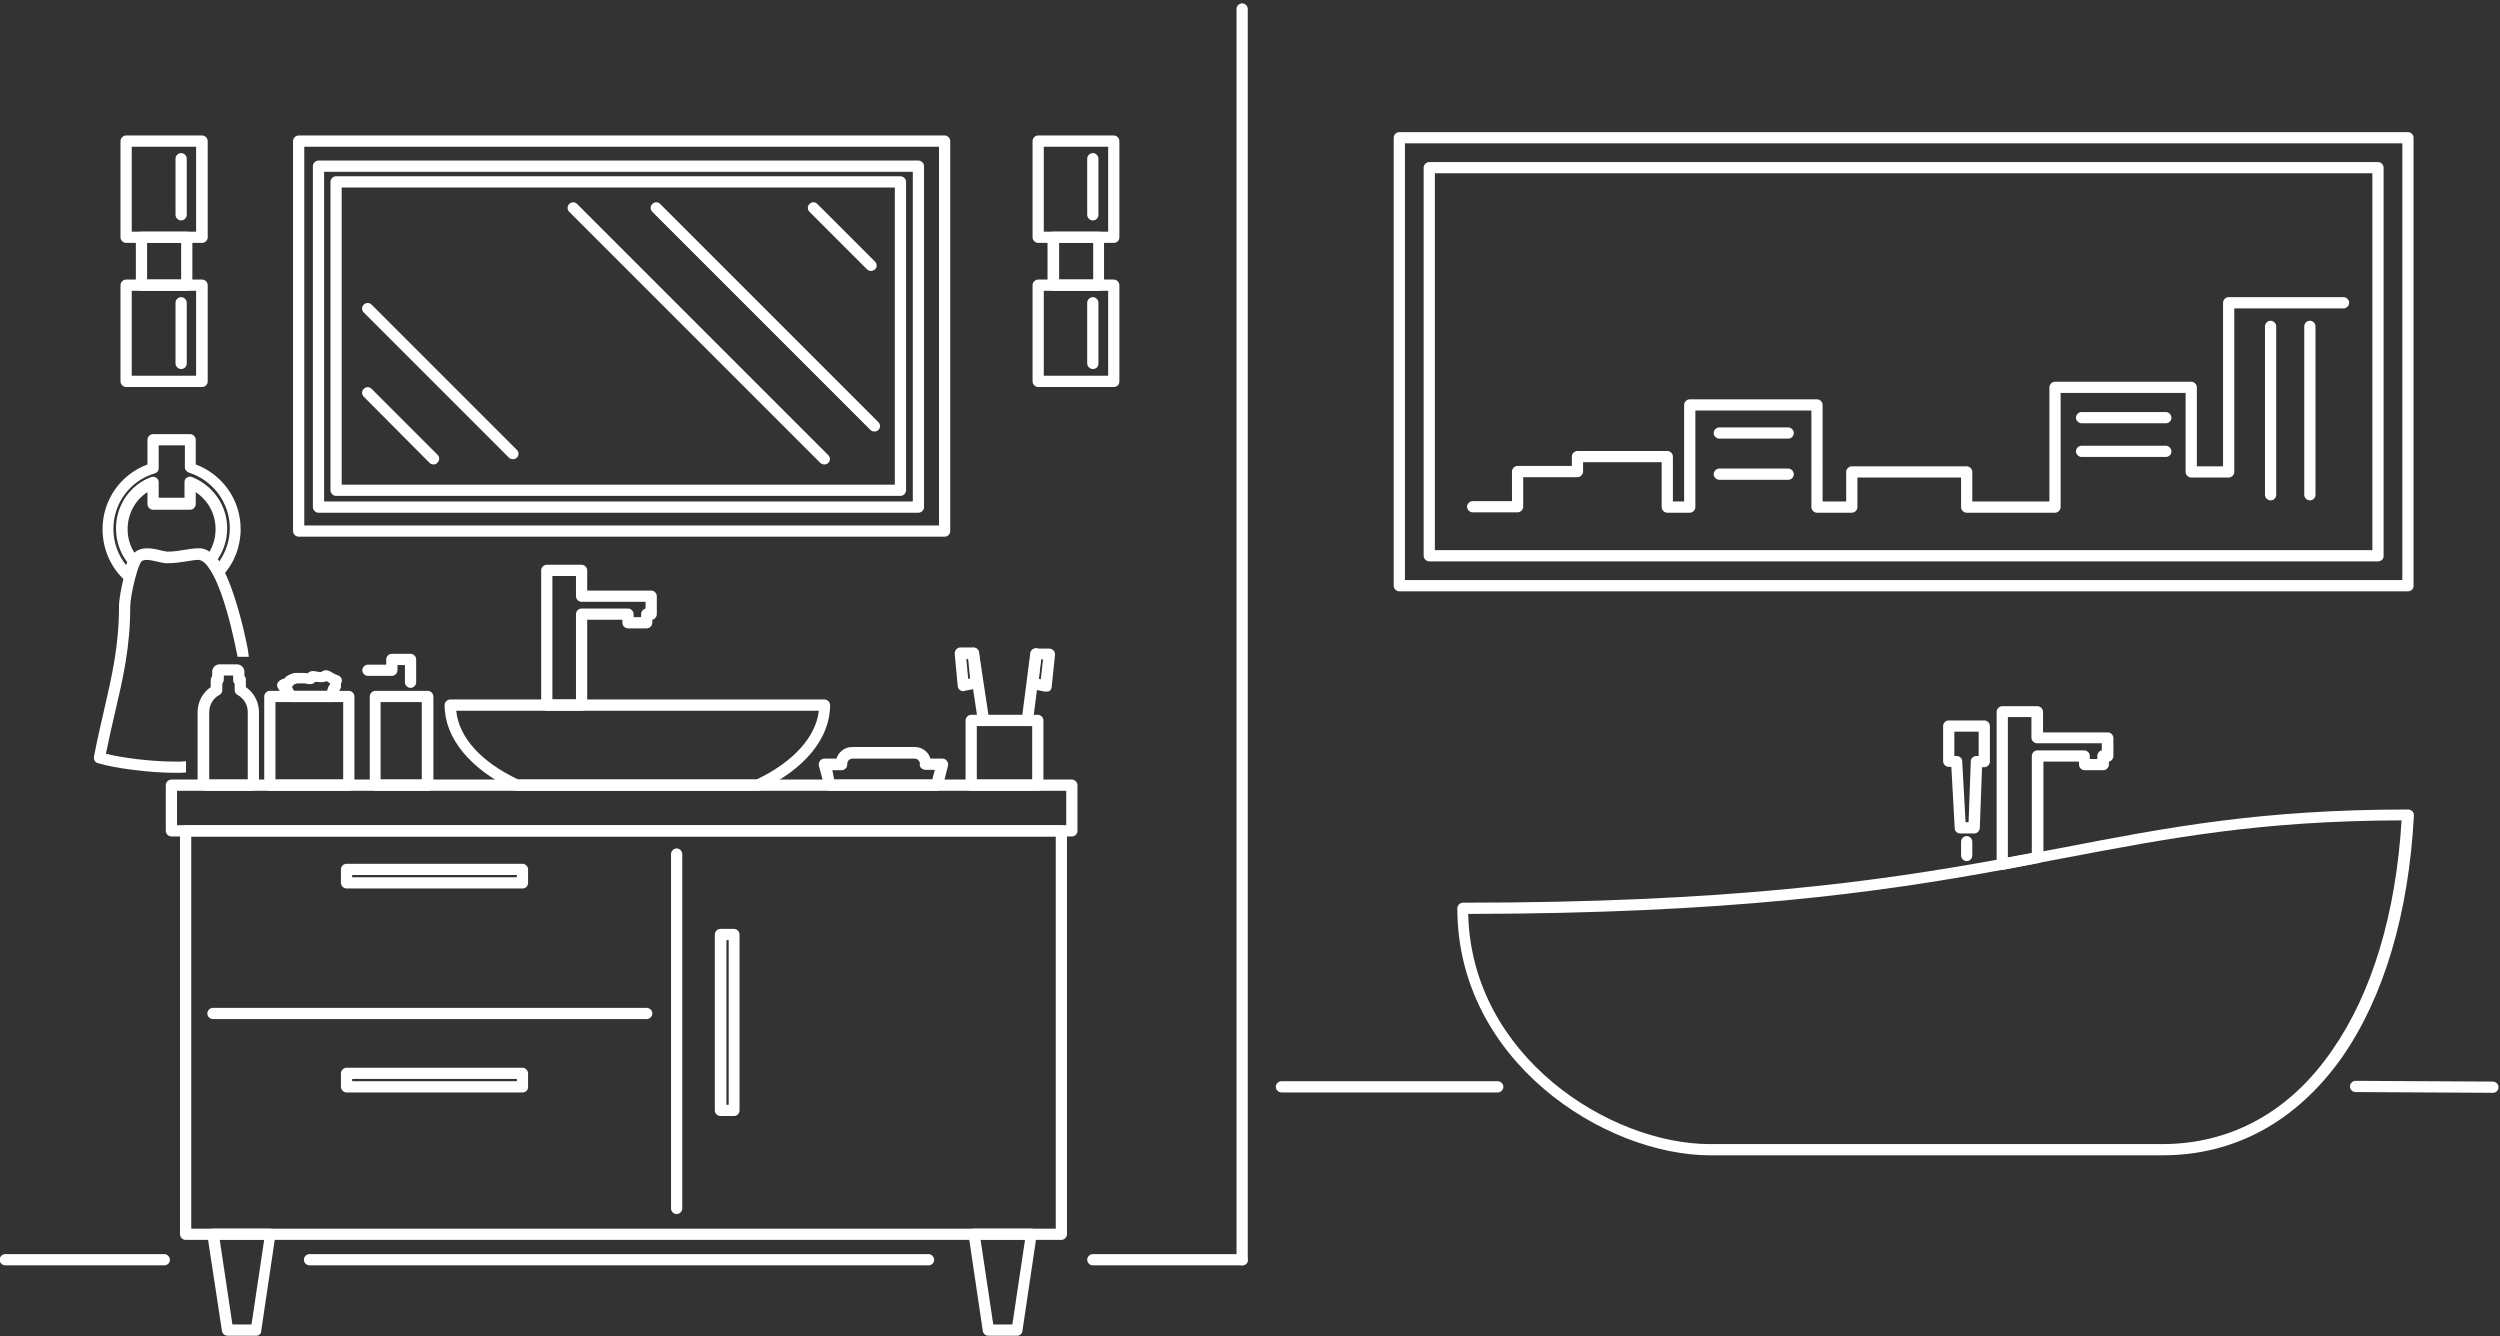 <?xml version="1.0" encoding="utf-8"?>
<!-- Generator: Adobe Illustrator 24.0.1, SVG Export Plug-In . SVG Version: 6.00 Build 0)  -->
<svg version="1.1" id="Layer_1" xmlns="http://www.w3.org/2000/svg" xmlns:xlink="http://www.w3.org/1999/xlink" x="0px" y="0px"
	 viewBox="0 0 668 357" style="enable-background:new 0 0 668 357;" xml:space="preserve">
<rect x="0" y="0" width="668" height="357" fill="#333333" stroke="none"/>
<style type="text/css">
	.st0{fill:#FFFFFF;}
</style>
<g id="background-bathroom">
	<g>
		<path class="st0" d="M527.5,222.7h-3.7c-0.8,0-1.5-0.6-1.5-1.4l-0.9-16.4h-0.7c-0.8,0-1.5-0.7-1.5-1.5V194c0-0.8,0.7-1.5,1.5-1.5
			h9.5c0.8,0,1.5,0.7,1.5,1.5v9.5c0,0.8-0.7,1.5-1.5,1.5h-0.6l-0.6,16.3C528.9,222.1,528.3,222.7,527.5,222.7z M525.2,219.7h0.8
			l0.6-16.3c0-0.8,0.7-1.4,1.5-1.4h0.6v-6.5h-6.5v6.5h0.6c0.8,0,1.5,0.6,1.5,1.4L525.2,219.7z"/>
	</g>
	<g>
		<path class="st0" d="M535,232.4c-0.3,0-0.7-0.1-1-0.3c-0.3-0.3-0.5-0.7-0.5-1.2v-40.7c0-0.8,0.7-1.5,1.5-1.5h9.4
			c0.8,0,1.5,0.7,1.5,1.5v5.5h17.3c0.8,0,1.5,0.7,1.5,1.5v4.8c0,0.7-0.5,1.4-1.2,1.5v0.8c0,0.8-0.7,1.5-1.5,1.5h-5
			c-0.8,0-1.5-0.7-1.5-1.5v-0.8h-9.5v25.6c0,0.7-0.5,1.3-1.2,1.5c-3.1,0.6-6.2,1.2-9.4,1.8C535.1,232.4,535,232.4,535,232.4z
			 M536.5,191.7v37.4c2.2-0.4,4.3-0.8,6.4-1.2V202c0-0.8,0.7-1.5,1.5-1.5h12.5c0.8,0,1.5,0.7,1.5,1.5v0.8h2V202
			c0-0.7,0.5-1.4,1.2-1.5v-1.9h-17.3c-0.8,0-1.5-0.7-1.5-1.5v-5.5H536.5z"/>
	</g>
	<g>
		<path class="st0" d="M577.8,308.7H457c-28.2,0-67.6-25.1-67.6-66c0-0.8,0.7-1.5,1.5-1.5c70.1,0,110.6-5.6,143.9-11.7
			c3.2-0.6,6.3-1.2,9.4-1.7c2.3-0.4,4.6-0.9,6.9-1.3c28.5-5.5,53.1-10.2,92.4-10.2c0.4,0,0.8,0.2,1.1,0.5c0.3,0.3,0.4,0.7,0.4,1.1
			c-1.4,26.2-8,48.5-19.2,64.6C613.7,299.6,597.2,308.7,577.8,308.7z M392.3,244.2c0.9,38.2,38,61.5,64.6,61.5h120.8
			c18.4,0,34.1-8.6,45.4-25c10.7-15.3,17.1-36.6,18.6-61.5c-38.1,0.1-62.3,4.8-90.3,10.1c-2.3,0.4-4.6,0.9-6.9,1.3
			c-3.1,0.6-6.2,1.2-9.4,1.8C502,238.5,461.8,244.1,392.3,244.2z"/>
	</g>
	<g>
		<path class="st0" d="M252.4,143.4H79.8c-0.8,0-1.5-0.7-1.5-1.5V37.7c0-0.8,0.7-1.5,1.5-1.5h172.6c0.8,0,1.5,0.7,1.5,1.5v104.2
			C253.9,142.7,253.3,143.4,252.4,143.4z M81.3,140.4h169.6V39.2H81.3V140.4z"/>
	</g>
	<g>
		<path class="st0" d="M245.4,137H85.1c-0.8,0-1.5-0.7-1.5-1.5V44.4c0-0.8,0.7-1.5,1.5-1.5h160.3c0.8,0,1.5,0.7,1.5,1.5v91.1
			C246.9,136.3,246.2,137,245.4,137z M86.6,134h157.3V45.9H86.6V134z"/>
	</g>
	<g>
		<path class="st0" d="M240.6,132.5H89.8c-0.8,0-1.5-0.7-1.5-1.5V48.6c0-0.8,0.7-1.5,1.5-1.5h150.8c0.8,0,1.5,0.7,1.5,1.5V131
			C242.1,131.8,241.4,132.5,240.6,132.5z M91.3,129.5h147.8V50.1H91.3V129.5z"/>
	</g>
	<g>
		<path class="st0" d="M34.5,155.6c-0.4,0-0.7-0.1-1-0.4c-3.9-3.5-6.1-8.5-6.1-13.8c0-7.8,4.8-14.6,12-17.3v-6.6
			c0-0.8,0.7-1.5,1.5-1.5h9.9c0.8,0,1.5,0.7,1.5,1.5v6.6c7.2,2.7,12,9.5,12,17.3c0,4.6-1.7,9.1-4.9,12.5c-0.3,0.4-0.8,0.5-1.3,0.5
			c-0.5-0.1-0.9-0.4-1.1-0.8c-0.6-1.2-1.3-2.2-1.9-2.9c-0.5-0.5-0.5-1.4-0.1-1.9c1.7-2.1,2.6-4.6,2.6-7.4c0-4.1-2-7.7-5.3-9.9v3.2
			c0,0.8-0.7,1.5-1.5,1.5h-9.9c-0.8,0-1.5-0.7-1.5-1.5v-3.2c-3.3,2.1-5.3,5.8-5.3,9.9c0,2.9,1,5.6,2.9,7.7c0.4,0.4,0.5,1.1,0.2,1.6
			c-0.4,0.9-0.8,2.1-1.2,3.7c-0.1,0.5-0.5,0.9-1,1C34.8,155.6,34.6,155.6,34.5,155.6z M42.4,119v6.1c0,0.7-0.4,1.2-1.1,1.4
			c-6.6,2-11,8-11,14.8c0,3.6,1.2,7,3.4,9.7c0.1-0.3,0.2-0.5,0.3-0.8c-2-2.6-3-5.7-3-9c0-6.1,3.6-11.5,9.3-13.7
			c0.5-0.2,1-0.1,1.4,0.1c0.4,0.3,0.7,0.7,0.7,1.2v4.2h6.9v-4.2c0-0.5,0.2-1,0.7-1.2c0.4-0.3,0.9-0.3,1.4-0.1
			c5.6,2.3,9.3,7.6,9.3,13.7c0,3-0.9,5.8-2.5,8.2c0.1,0.2,0.3,0.4,0.4,0.6c1.8-2.6,2.8-5.7,2.8-8.9c0-6.7-4.5-12.8-10.9-14.8
			c-0.6-0.2-1.1-0.8-1.1-1.4V119H42.4z"/>
	</g>
	<g>
		<g>
			<path class="st0" d="M66.2,173.4c-1.3-6.6-3.6-15.6-6.5-21.2c-0.8-1.5-1.5-2.6-2.3-3.5c-1.2-1.4-2.6-2.1-3.9-2.2
				c-0.1,0-0.1,0-0.1,0c-1.6,0-2.8,0.2-4,0.4c-1.3,0.2-2.7,0.5-4.7,0.5c-0.3,0-1-0.2-1.6-0.3c-1.1-0.3-2.5-0.6-3.8-0.6
				c-2.4,0-3.6,1.2-4.2,2.1c-0.2,0.3-0.4,0.6-0.5,1c-0.4,1-0.9,2.4-1.4,4.2c-0.8,3-1.4,6.5-1.4,8.2c0,10.6-1.9,18.6-4,27.8
				c-0.9,3.8-1.8,7.8-2.7,12.4c-0.1,0.8,0.3,1.5,1,1.7c4.5,1.4,14.1,2.6,20.8,2.6c1,0,2,0,2.8-0.1v-3c-0.8,0.1-1.7,0.1-2.8,0.1
				c-6.4,0-14.3-1-18.6-2.1c0.8-3.9,1.6-7.5,2.4-10.9c2.2-9.4,4.1-17.5,4.1-28.5c0-1.2,0.5-4.4,1.3-7.4c0.4-1.6,0.8-2.8,1.2-3.7
				c0.1-0.2,0.2-0.5,0.3-0.6c0.2-0.4,0.6-0.7,1.6-0.7c0.9,0,2,0.3,3,0.5c0.9,0.2,1.7,0.4,2.4,0.4c2.2,0,3.8-0.3,5.2-0.5
				c1.2-0.2,2.2-0.4,3.4-0.4c0.7,0.1,1.4,0.7,1.9,1.2c0.6,0.7,1.3,1.7,1.9,2.9c2.8,5.3,4.9,14,6.2,20.4c0.1,0.5,0.2,0.9,0.3,1.4h3
				C66.4,174.8,66.3,174.1,66.2,173.4z"/>
		</g>
	</g>
	<g>
		<path class="st0" d="M155.4,189.9h-9.3c-0.8,0-1.5-0.7-1.5-1.5v-36c0-0.8,0.7-1.5,1.5-1.5h9.3c0.8,0,1.5,0.7,1.5,1.5v5.4H174
			c0.8,0,1.5,0.7,1.5,1.5v4.8c0,0.7-0.5,1.3-1.2,1.5v0.8c0,0.8-0.7,1.5-1.5,1.5h-5c-0.8,0-1.5-0.7-1.5-1.5v-0.8h-9.4v22.8
			C156.9,189.2,156.3,189.9,155.4,189.9z M147.6,186.9h6.3v-22.8c0-0.8,0.7-1.5,1.5-1.5h12.4c0.8,0,1.5,0.7,1.5,1.5v0.8h2v-0.8
			c0-0.7,0.5-1.3,1.2-1.5v-1.8h-17.1c-0.8,0-1.5-0.7-1.5-1.5v-5.4h-6.3V186.9z"/>
	</g>
	<g>
		<path class="st0" d="M202.4,211.3h-64.2c-0.2,0-0.4,0-0.6-0.1c-11.9-5.6-18.8-13.9-18.8-22.8c0-0.8,0.7-1.5,1.5-1.5h100
			c0.8,0,1.5,0.7,1.5,1.5c0,8.9-6.8,17.2-18.8,22.8C202.8,211.3,202.6,211.3,202.4,211.3z M138.5,208.3h63.6
			c9.9-4.7,15.9-11.4,16.7-18.4h-96.9C122.6,197,128.5,203.6,138.5,208.3z"/>
	</g>
	<g>
		<path class="st0" d="M286.4,223.5H45.8c-0.8,0-1.5-0.7-1.5-1.5v-12.2c0-0.8,0.7-1.5,1.5-1.5h240.6c0.8,0,1.5,0.7,1.5,1.5V222
			C287.9,222.9,287.2,223.5,286.4,223.5z M47.3,220.5h237.6v-9.2H47.3V220.5z"/>
	</g>
	<g>
		<path class="st0" d="M283.6,331.3h-234c-0.8,0-1.5-0.7-1.5-1.5V222c0-0.8,0.7-1.5,1.5-1.5h234c0.8,0,1.5,0.7,1.5,1.5v107.7
			C285.1,330.6,284.4,331.3,283.6,331.3z M51.1,328.3h231V223.5h-231V328.3z"/>
	</g>
	<g>
		<path class="st0" d="M139.6,237.4h-47c-0.8,0-1.5-0.7-1.5-1.5v-3.6c0-0.8,0.7-1.5,1.5-1.5h47c0.8,0,1.5,0.7,1.5,1.5v3.6
			C141.1,236.7,140.5,237.4,139.6,237.4z M94.1,234.4h44v-0.6h-44V234.4z"/>
	</g>
	<g>
		<path class="st0" d="M196.1,298.2h-3.6c-0.8,0-1.5-0.7-1.5-1.5v-47c0-0.8,0.7-1.5,1.5-1.5h3.6c0.8,0,1.5,0.7,1.5,1.5v47
			C197.6,297.5,197,298.2,196.1,298.2z M194.1,295.2h0.6v-44h-0.6V295.2z"/>
	</g>
	<g>
		<path class="st0" d="M139.6,291.9h-47c-0.8,0-1.5-0.7-1.5-1.5v-3.6c0-0.8,0.7-1.5,1.5-1.5h47c0.8,0,1.5,0.7,1.5,1.5v3.6
			C141.1,291.3,140.5,291.9,139.6,291.9z M94.1,288.9h44v-0.6h-44V288.9z"/>
	</g>
	<g>
		<path class="st0" d="M68.5,356.9h-7.7c-0.7,0-1.4-0.5-1.5-1.3L55.4,330c-0.1-0.4,0.1-0.9,0.3-1.2c0.3-0.3,0.7-0.5,1.1-0.5h15.4
			c0.4,0,0.9,0.2,1.1,0.5c0.3,0.3,0.4,0.8,0.3,1.2l-3.8,25.6C69.8,356.4,69.2,356.9,68.5,356.9z M62.1,353.9h5.1l3.4-22.7H58.7
			L62.1,353.9z"/>
	</g>
	<g>
		<path class="st0" d="M271.8,356.9h-7.7c-0.7,0-1.4-0.5-1.5-1.3l-3.8-25.6c-0.1-0.4,0.1-0.9,0.3-1.2c0.3-0.3,0.7-0.5,1.1-0.5h15.4
			c0.4,0,0.9,0.2,1.1,0.5c0.3,0.3,0.4,0.8,0.3,1.2l-3.8,25.6C273.1,356.4,272.5,356.9,271.8,356.9z M265.4,353.9h5.1l3.4-22.7H262
			L265.4,353.9z"/>
	</g>
	<g>
		<g>
			<path class="st0" d="M250.3,211.3h-28.5c-0.7,0-1.3-0.5-1.5-1.1l-1.5-5.6c-0.1-0.4,0-0.9,0.3-1.3c0.3-0.4,0.7-0.6,1.2-0.6h3.2
				c0.2-0.7,0.6-1.3,1.1-1.8c0.9-0.9,2-1.3,3.2-1.3h16.6c2,0,3.7,1.3,4.2,3.1h3.2c0.5,0,0.9,0.2,1.2,0.6c0.3,0.4,0.4,0.8,0.3,1.3
				l-1.4,5.6C251.6,210.8,251,211.3,250.3,211.3z M222.9,208.3h26.2l0.7-2.6h-2.5c-0.4,0-0.9-0.2-1.2-0.5c-0.3-0.3-0.4-0.7-0.3-1.1
				c0-0.8-0.7-1.4-1.4-1.4h-16.6c-0.4,0-0.8,0.2-1,0.4c-0.3,0.3-0.4,0.6-0.4,1c0,0.4-0.1,0.8-0.3,1.1c-0.3,0.3-0.7,0.6-1.2,0.6h-2.5
				L222.9,208.3z"/>
		</g>
	</g>
	<g>
		<path class="st0" d="M257.4,184.7c-0.3,0-0.6-0.1-0.9-0.3c-0.3-0.3-0.6-0.6-0.6-1.1l-0.8-8.6c0-0.4,0.1-0.8,0.4-1.2
			c0.3-0.3,0.7-0.5,1.1-0.5l3.5,0c0.8,0,1.4,0.6,1.5,1.4l0.8,7.9c0.1,0.8-0.4,1.5-1.2,1.6l-3.5,0.7
			C257.6,184.7,257.5,184.7,257.4,184.7z M258.2,176.1l0.5,5.3l0.5-0.1l-0.5-5.2L258.2,176.1z"/>
	</g>
	<g>
		<path class="st0" d="M279.5,184.8c-0.1,0-0.2,0-0.3,0l-3.5-0.7c-0.8-0.2-1.3-0.9-1.2-1.6l0.9-7.9c0.1-0.8,0.7-1.3,1.5-1.3
			c0,0,0,0,0,0l3.5,0c0.4,0,0.8,0.2,1.1,0.5c0.3,0.3,0.4,0.7,0.4,1.2l-0.9,8.6c0,0.4-0.3,0.8-0.6,1.1
			C280.1,184.7,279.8,184.8,279.5,184.8z M277.6,181.4l0.5,0.1l0.6-5.3l-0.5,0L277.6,181.4z"/>
	</g>
	<g>
		<path class="st0" d="M277.3,211.3h-17.8c-0.8,0-1.5-0.7-1.5-1.5v-17.3c0-0.8,0.7-1.5,1.5-1.5h17.8c0.8,0,1.5,0.7,1.5,1.5v17.3
			C278.8,210.6,278.1,211.3,277.3,211.3z M261,208.3h14.8V194H261V208.3z"/>
	</g>
	<g>
		<path class="st0" d="M93.2,211.3H72.1c-0.8,0-1.5-0.7-1.5-1.5v-23.7c0-0.8,0.7-1.5,1.5-1.5h21.1c0.8,0,1.5,0.7,1.5,1.5v23.7
			C94.7,210.6,94.1,211.3,93.2,211.3z M73.6,208.3h18.1v-20.7H73.6V208.3z"/>
	</g>
	<g>
		<path class="st0" d="M88.7,187.6H77.9c-0.5,0-1-0.3-1.3-0.7c-0.4-0.7-1-1.3-1.5-1.9c-0.3-0.3-0.5-0.6-0.7-0.9
			c-0.4-0.5-0.5-1.3-0.1-1.8c0.5-0.7,1.3-0.9,1.7-1c0,0,0,0,0,0c0.5-0.7,1.1-0.9,1.5-1.1c0.1,0,0.2-0.1,0.3-0.1
			c0.6-0.3,0.9-0.3,1.4-0.3l0.3,0c0.3,0,0.6,0,0.9,0c0.6,0,1.3,0,1.8,0.1c0.5-0.5,1-0.6,1.5-0.6c0.3,0,0.5,0.1,0.8,0.1
			c0.1,0,0.2,0,0.3,0.1l0.2,0c0.5,0.1,0.9,0.1,0.9,0c0.3-0.2,0.7-0.4,1.3-0.4c0.2,0,0.3,0,0.5,0.1c0.5,0.1,0.9,0.4,1.2,0.6
			c0.1,0.1,0.1,0.1,0.2,0.1c0.4,0.2,0.7,0.4,1.1,0.5c0.4,0.1,0.8,0.4,1,0.8c0.2,0.4,0.2,0.9,0,1.3c0,0.1-0.1,0.1-0.1,0.2
			c0,0,0,0.1,0,0.2c0.1,0.6,0,1-0.4,1.6c-0.3,0.4-0.4,0.5-0.4,0.8c-0.1,0.4-0.1,0.7-0.2,1.1l0,0.1C90,187.1,89.4,187.6,88.7,187.6z
			 M78.6,184.6h8.8c0.2-0.8,0.4-1.3,0.8-1.8c0-0.1,0-0.1,0-0.2c-0.2-0.1-0.3-0.2-0.5-0.3c-0.1-0.1-0.3-0.2-0.4-0.3c0,0,0,0,0,0
			c-0.5,0.2-1,0.3-1.5,0.3c-0.4,0-0.8-0.1-1.2-0.1l-0.2,0c-0.1,0-0.1,0-0.2,0c-0.4,0.5-0.9,0.6-1.3,0.6c-0.1,0-0.1,0-0.2,0
			c-0.3,0-0.6-0.1-0.8-0.1c-0.1,0-0.3-0.1-0.3-0.1c-0.3,0-0.6,0-0.9,0c-0.4,0-0.7,0-1.1,0l-0.3,0c0,0,0,0,0,0
			c-0.2,0.1-0.3,0.2-0.5,0.2c-0.1,0-0.2,0.1-0.3,0.1c-0.1,0.3-0.3,0.5-0.5,0.6C78.2,184,78.4,184.3,78.6,184.6z"/>
	</g>
	<g>
		<path class="st0" d="M114.3,211.3h-14c-0.8,0-1.5-0.7-1.5-1.5v-23.7c0-0.8,0.7-1.5,1.5-1.5h14c0.8,0,1.5,0.7,1.5,1.5v23.7
			C115.8,210.6,115.1,211.3,114.3,211.3z M101.7,208.3h11v-20.7h-11V208.3z"/>
	</g>
	<g>
		<g>
			<path class="st0" d="M66.8,211.3H55.2c-1.3,0-2.4-1.1-2.4-2.4v-18.6c0-2.7,1.3-5.2,3.5-6.7v-1.9c0-0.4,0.2-0.8,0.4-1.1v-1.1
				c0-1.1,0.9-2,2-2h4.6c1.1,0,2,0.9,2,2v1.1c0.3,0.3,0.4,0.6,0.4,1.1v1.9c0.4,0.3,0.8,0.6,1.1,0.9c1.5,1.5,2.4,3.6,2.4,5.8v18.6
				C69.2,210.2,68.1,211.3,66.8,211.3z M55.8,208.3h10.4v-18c0-1.4-0.5-2.7-1.5-3.7c-0.4-0.4-0.8-0.7-1.2-0.9
				c-0.6-0.3-0.9-1-0.8-1.7v-1.3c-0.3-0.3-0.4-0.6-0.4-1.1v-1.1h-2.5v1.1c0,0.4-0.2,0.8-0.4,1.1v1.4c0.1,0.6-0.2,1.3-0.8,1.6
				c-1.7,0.9-2.7,2.7-2.7,4.6V208.3z"/>
		</g>
	</g>
	<g>
		<path class="st0" d="M643.4,158H373.9c-0.8,0-1.5-0.7-1.5-1.5V36.8c0-0.8,0.7-1.5,1.5-1.5h269.5c0.8,0,1.5,0.7,1.5,1.5v119.8
			C644.9,157.4,644.2,158,643.4,158z M375.4,155h266.5V38.3H375.4V155z"/>
	</g>
	<g>
		<path class="st0" d="M635.4,150H381.9c-0.8,0-1.5-0.7-1.5-1.5V44.8c0-0.8,0.7-1.5,1.5-1.5h253.5c0.8,0,1.5,0.7,1.5,1.5v103.8
			C636.9,149.4,636.2,150,635.4,150z M383.4,147h250.5V46.3H383.4V147z"/>
	</g>
	<g>
		<g>
			<path class="st0" d="M297.6,64.9h-20.2c-0.8,0-1.5-0.7-1.5-1.5V37.7c0-0.8,0.7-1.5,1.5-1.5h20.2c0.8,0,1.5,0.7,1.5,1.5v25.7
				C299.1,64.2,298.5,64.9,297.6,64.9z M278.9,61.9h17.2V39.2h-17.2V61.9z"/>
		</g>
		<g>
			<path class="st0" d="M297.6,103.4h-20.2c-0.8,0-1.5-0.7-1.5-1.5V76.2c0-0.8,0.7-1.5,1.5-1.5h20.2c0.8,0,1.5,0.7,1.5,1.5v25.7
				C299.1,102.8,298.5,103.4,297.6,103.4z M278.9,100.4h17.2V77.7h-17.2V100.4z"/>
		</g>
		<g>
			<path class="st0" d="M293.5,77.7h-12.1c-0.8,0-1.5-0.7-1.5-1.5V63.4c0-0.8,0.7-1.5,1.5-1.5h12.1c0.8,0,1.5,0.7,1.5,1.5v12.8
				C295,77,294.4,77.7,293.5,77.7z M283,74.7h9.1v-9.8H283V74.7z"/>
		</g>
	</g>
	<g>
		<path class="st0" d="M233.7,115.3c-0.4,0-0.8-0.1-1.1-0.4l-58.3-58.3c-0.6-0.6-0.6-1.5,0-2.1c0.6-0.6,1.5-0.6,2.1,0l58.3,58.3
			c0.6,0.6,0.6,1.5,0,2.1C234.5,115.1,234.1,115.3,233.7,115.3z"/>
	</g>
	<g>
		<path class="st0" d="M232.8,72.4c-0.4,0-0.8-0.1-1.1-0.4l-15.4-15.4c-0.6-0.6-0.6-1.5,0-2.1c0.6-0.6,1.5-0.6,2.1,0l15.4,15.4
			c0.6,0.6,0.6,1.5,0,2.1C233.5,72.2,233.1,72.4,232.8,72.4z"/>
	</g>
	<g>
		<path class="st0" d="M220.3,124.1c-0.4,0-0.8-0.1-1.1-0.4l-67.1-67.1c-0.6-0.6-0.6-1.5,0-2.1c0.6-0.6,1.5-0.6,2.1,0l67.1,67.1
			c0.6,0.6,0.6,1.5,0,2.1C221.1,123.9,220.7,124.1,220.3,124.1z"/>
	</g>
	<g>
		<path class="st0" d="M137.1,122.7c-0.4,0-0.8-0.1-1.1-0.4L97.2,83.5c-0.6-0.6-0.6-1.5,0-2.1c0.6-0.6,1.5-0.6,2.1,0l38.8,38.8
			c0.6,0.6,0.6,1.5,0,2.1C137.8,122.5,137.5,122.7,137.1,122.7z"/>
	</g>
	<g>
		<path class="st0" d="M115.9,124.1c-0.4,0-0.8-0.1-1.1-0.4L97.2,106c-0.6-0.6-0.6-1.5,0-2.1c0.6-0.6,1.5-0.6,2.1,0l17.6,17.6
			c0.6,0.6,0.6,1.5,0,2.1C116.7,123.9,116.3,124.1,115.9,124.1z"/>
	</g>
	<g>
		<path class="st0" d="M525.5,230.1c-0.8,0-1.5-0.7-1.5-1.5v-3.7c0-0.8,0.7-1.5,1.5-1.5c0.8,0,1.5,0.7,1.5,1.5v3.7
			C527,229.4,526.3,230.1,525.5,230.1z"/>
	</g>
	<g>
		<path class="st0" d="M292,58.9c-0.8,0-1.5-0.7-1.5-1.5v-15c0-0.8,0.7-1.5,1.5-1.5s1.5,0.7,1.5,1.5v15
			C293.5,58.2,292.9,58.9,292,58.9z"/>
	</g>
	<g>
		<path class="st0" d="M292,98.6c-0.8,0-1.5-0.7-1.5-1.5V80.9c0-0.8,0.7-1.5,1.5-1.5s1.5,0.7,1.5,1.5v16.2
			C293.5,98,292.9,98.6,292,98.6z"/>
	</g>
	<g>
		<g>
			<path class="st0" d="M54,64.9H33.7c-0.8,0-1.5-0.7-1.5-1.5V37.7c0-0.8,0.7-1.5,1.5-1.5H54c0.8,0,1.5,0.7,1.5,1.5v25.7
				C55.5,64.2,54.8,64.9,54,64.9z M35.2,61.9h17.2V39.2H35.2V61.9z"/>
		</g>
		<g>
			<path class="st0" d="M54,103.4H33.7c-0.8,0-1.5-0.7-1.5-1.5V76.2c0-0.8,0.7-1.5,1.5-1.5H54c0.8,0,1.5,0.7,1.5,1.5v25.7
				C55.5,102.8,54.8,103.4,54,103.4z M35.2,100.4h17.2V77.7H35.2V100.4z"/>
		</g>
		<g>
			<path class="st0" d="M49.9,77.7H37.8c-0.8,0-1.5-0.7-1.5-1.5V63.4c0-0.8,0.7-1.5,1.5-1.5h12.1c0.8,0,1.5,0.7,1.5,1.5v12.8
				C51.4,77,50.7,77.7,49.9,77.7z M39.3,74.7h9.1v-9.8h-9.1V74.7z"/>
		</g>
	</g>
	<g>
		<path class="st0" d="M48.4,58.9c-0.8,0-1.5-0.7-1.5-1.5v-15c0-0.8,0.7-1.5,1.5-1.5c0.8,0,1.5,0.7,1.5,1.5v15
			C49.9,58.2,49.2,58.9,48.4,58.9z"/>
	</g>
	<g>
		<path class="st0" d="M48.4,98.6c-0.8,0-1.5-0.7-1.5-1.5V80.9c0-0.8,0.7-1.5,1.5-1.5c0.8,0,1.5,0.7,1.5,1.5v16.2
			C49.9,98,49.2,98.6,48.4,98.6z"/>
	</g>
	<g>
		<path class="st0" d="M109.7,183.8c-0.8,0-1.5-0.7-1.5-1.5v-4.6h-2v1.4c0,0.8-0.7,1.5-1.5,1.5h-6.4c-0.8,0-1.5-0.7-1.5-1.5
			s0.7-1.5,1.5-1.5h4.9v-1.4c0-0.8,0.7-1.5,1.5-1.5h5c0.8,0,1.5,0.7,1.5,1.5v6.1C111.2,183.1,110.5,183.8,109.7,183.8z"/>
	</g>
	<g>
		<path class="st0" d="M180.8,324.4c-0.8,0-1.5-0.7-1.5-1.5v-94.7c0-0.8,0.7-1.5,1.5-1.5c0.8,0,1.5,0.7,1.5,1.5v94.7
			C182.3,323.7,181.6,324.4,180.8,324.4z"/>
	</g>
	<g>
		<path class="st0" d="M172.8,272.3H56.9c-0.8,0-1.5-0.7-1.5-1.5s0.7-1.5,1.5-1.5h115.9c0.8,0,1.5,0.7,1.5,1.5
			S173.6,272.3,172.8,272.3z"/>
	</g>
	<g>
		<path class="st0" d="M262.8,194c-0.7,0-1.4-0.5-1.5-1.3l-2.7-17.9c-0.1-0.8,0.4-1.6,1.3-1.7c0.8-0.1,1.6,0.4,1.7,1.3l2.7,17.9
			c0.1,0.8-0.4,1.6-1.3,1.7C262.9,194,262.9,194,262.8,194z"/>
	</g>
	<g>
		<path class="st0" d="M274.5,194c-0.1,0-0.1,0-0.2,0c-0.8-0.1-1.4-0.9-1.3-1.7l2.3-17.8c0.1-0.8,0.9-1.4,1.7-1.3
			c0.8,0.1,1.4,0.9,1.3,1.7l-2.3,17.8C275.9,193.5,275.3,194,274.5,194z"/>
	</g>
	<g>
		<path class="st0" d="M666.1,292C666.1,292,666.1,292,666.1,292l-36.7-0.2c-0.8,0-1.5-0.7-1.5-1.5c0-0.8,0.7-1.5,1.5-1.5
			c0,0,0,0,0,0l36.7,0.2c0.8,0,1.5,0.7,1.5,1.5C667.6,291.4,666.9,292,666.1,292z"/>
	</g>
	<g>
		<path class="st0" d="M400.2,291.9h-57.8c-0.8,0-1.5-0.7-1.5-1.5s0.7-1.5,1.5-1.5h57.8c0.8,0,1.5,0.7,1.5,1.5
			S401,291.9,400.2,291.9z"/>
	</g>
	<g>
		<path class="st0" d="M331.9,338.1c-0.8,0-1.5-0.7-1.5-1.5V2.4c0-0.8,0.7-1.5,1.5-1.5c0.8,0,1.5,0.7,1.5,1.5v334.3
			C333.4,337.5,332.8,338.1,331.9,338.1z"/>
	</g>
	<g>
		<path class="st0" d="M331.9,338.1H292c-0.8,0-1.5-0.7-1.5-1.5c0-0.8,0.7-1.5,1.5-1.5h39.9c0.8,0,1.5,0.7,1.5,1.5
			C333.4,337.5,332.8,338.1,331.9,338.1z"/>
	</g>
	<g>
		<path class="st0" d="M43.9,338.1H1.4c-0.8,0-1.5-0.7-1.5-1.5c0-0.8,0.7-1.5,1.5-1.5h42.5c0.8,0,1.5,0.7,1.5,1.5
			C45.4,337.5,44.7,338.1,43.9,338.1z"/>
	</g>
	<g>
		<path class="st0" d="M248.1,338.1H82.7c-0.8,0-1.5-0.7-1.5-1.5c0-0.8,0.7-1.5,1.5-1.5h165.4c0.8,0,1.5,0.7,1.5,1.5
			C249.6,337.5,248.9,338.1,248.1,338.1z"/>
	</g>
	<g>
		<path class="st0" d="M549.1,137h-23.6c-0.8,0-1.5-0.7-1.5-1.5v-7.9h-27.7v7.9c0,0.8-0.7,1.5-1.5,1.5h-9.3c-0.8,0-1.5-0.7-1.5-1.5
			v-25.8h-31v25.8c0,0.8-0.7,1.5-1.5,1.5h-6c-0.8,0-1.5-0.7-1.5-1.5v-12h-21v2.5c0,0.8-0.7,1.5-1.5,1.5h-14.5v7.9
			c0,0.8-0.7,1.5-1.5,1.5h-12c-0.8,0-1.5-0.7-1.5-1.5s0.7-1.5,1.5-1.5h10.5v-7.9c0-0.8,0.7-1.5,1.5-1.5h14.5V122
			c0-0.8,0.7-1.5,1.5-1.5h24c0.8,0,1.5,0.7,1.5,1.5v12h3v-25.8c0-0.8,0.7-1.5,1.5-1.5h34c0.8,0,1.5,0.7,1.5,1.5V134h6.3v-7.9
			c0-0.8,0.7-1.5,1.5-1.5h30.7c0.8,0,1.5,0.7,1.5,1.5v7.9h20.6v-30.5c0-0.8,0.7-1.5,1.5-1.5h36.4c0.8,0,1.5,0.7,1.5,1.5v21.1h7V80.9
			c0-0.8,0.7-1.5,1.5-1.5h30.7c0.8,0,1.5,0.7,1.5,1.5c0,0.8-0.7,1.5-1.5,1.5h-29.2v43.7c0,0.8-0.7,1.5-1.5,1.5h-10
			c-0.8,0-1.5-0.7-1.5-1.5V105h-33.4v30.5C550.6,136.3,549.9,137,549.1,137z"/>
	</g>
	<g>
		<path class="st0" d="M606.7,133.7c-0.8,0-1.5-0.7-1.5-1.5v-45c0-0.8,0.7-1.5,1.5-1.5s1.5,0.7,1.5,1.5v45
			C608.2,133,607.6,133.7,606.7,133.7z"/>
	</g>
	<g>
		<path class="st0" d="M617.2,133.7c-0.8,0-1.5-0.7-1.5-1.5v-45c0-0.8,0.7-1.5,1.5-1.5s1.5,0.7,1.5,1.5v45
			C618.7,133,618.1,133.7,617.2,133.7z"/>
	</g>
	<g>
		<path class="st0" d="M578.7,113.1h-22.5c-0.8,0-1.5-0.7-1.5-1.5c0-0.8,0.7-1.5,1.5-1.5h22.5c0.8,0,1.5,0.7,1.5,1.5
			C580.2,112.5,579.5,113.1,578.7,113.1z"/>
	</g>
	<g>
		<path class="st0" d="M578.7,122.1h-22.5c-0.8,0-1.5-0.7-1.5-1.5c0-0.8,0.7-1.5,1.5-1.5h22.5c0.8,0,1.5,0.7,1.5,1.5
			C580.2,121.5,579.5,122.1,578.7,122.1z"/>
	</g>
	<g>
		<path class="st0" d="M477.8,117.2h-18.4c-0.8,0-1.5-0.7-1.5-1.5c0-0.8,0.7-1.5,1.5-1.5h18.4c0.8,0,1.5,0.7,1.5,1.5
			C479.3,116.5,478.7,117.2,477.8,117.2z"/>
	</g>
	<g>
		<path class="st0" d="M477.8,128.2h-18.4c-0.8,0-1.5-0.7-1.5-1.5c0-0.8,0.7-1.5,1.5-1.5h18.4c0.8,0,1.5,0.7,1.5,1.5
			C479.3,127.5,478.7,128.2,477.8,128.2z"/>
	</g>
</g>
</svg>
